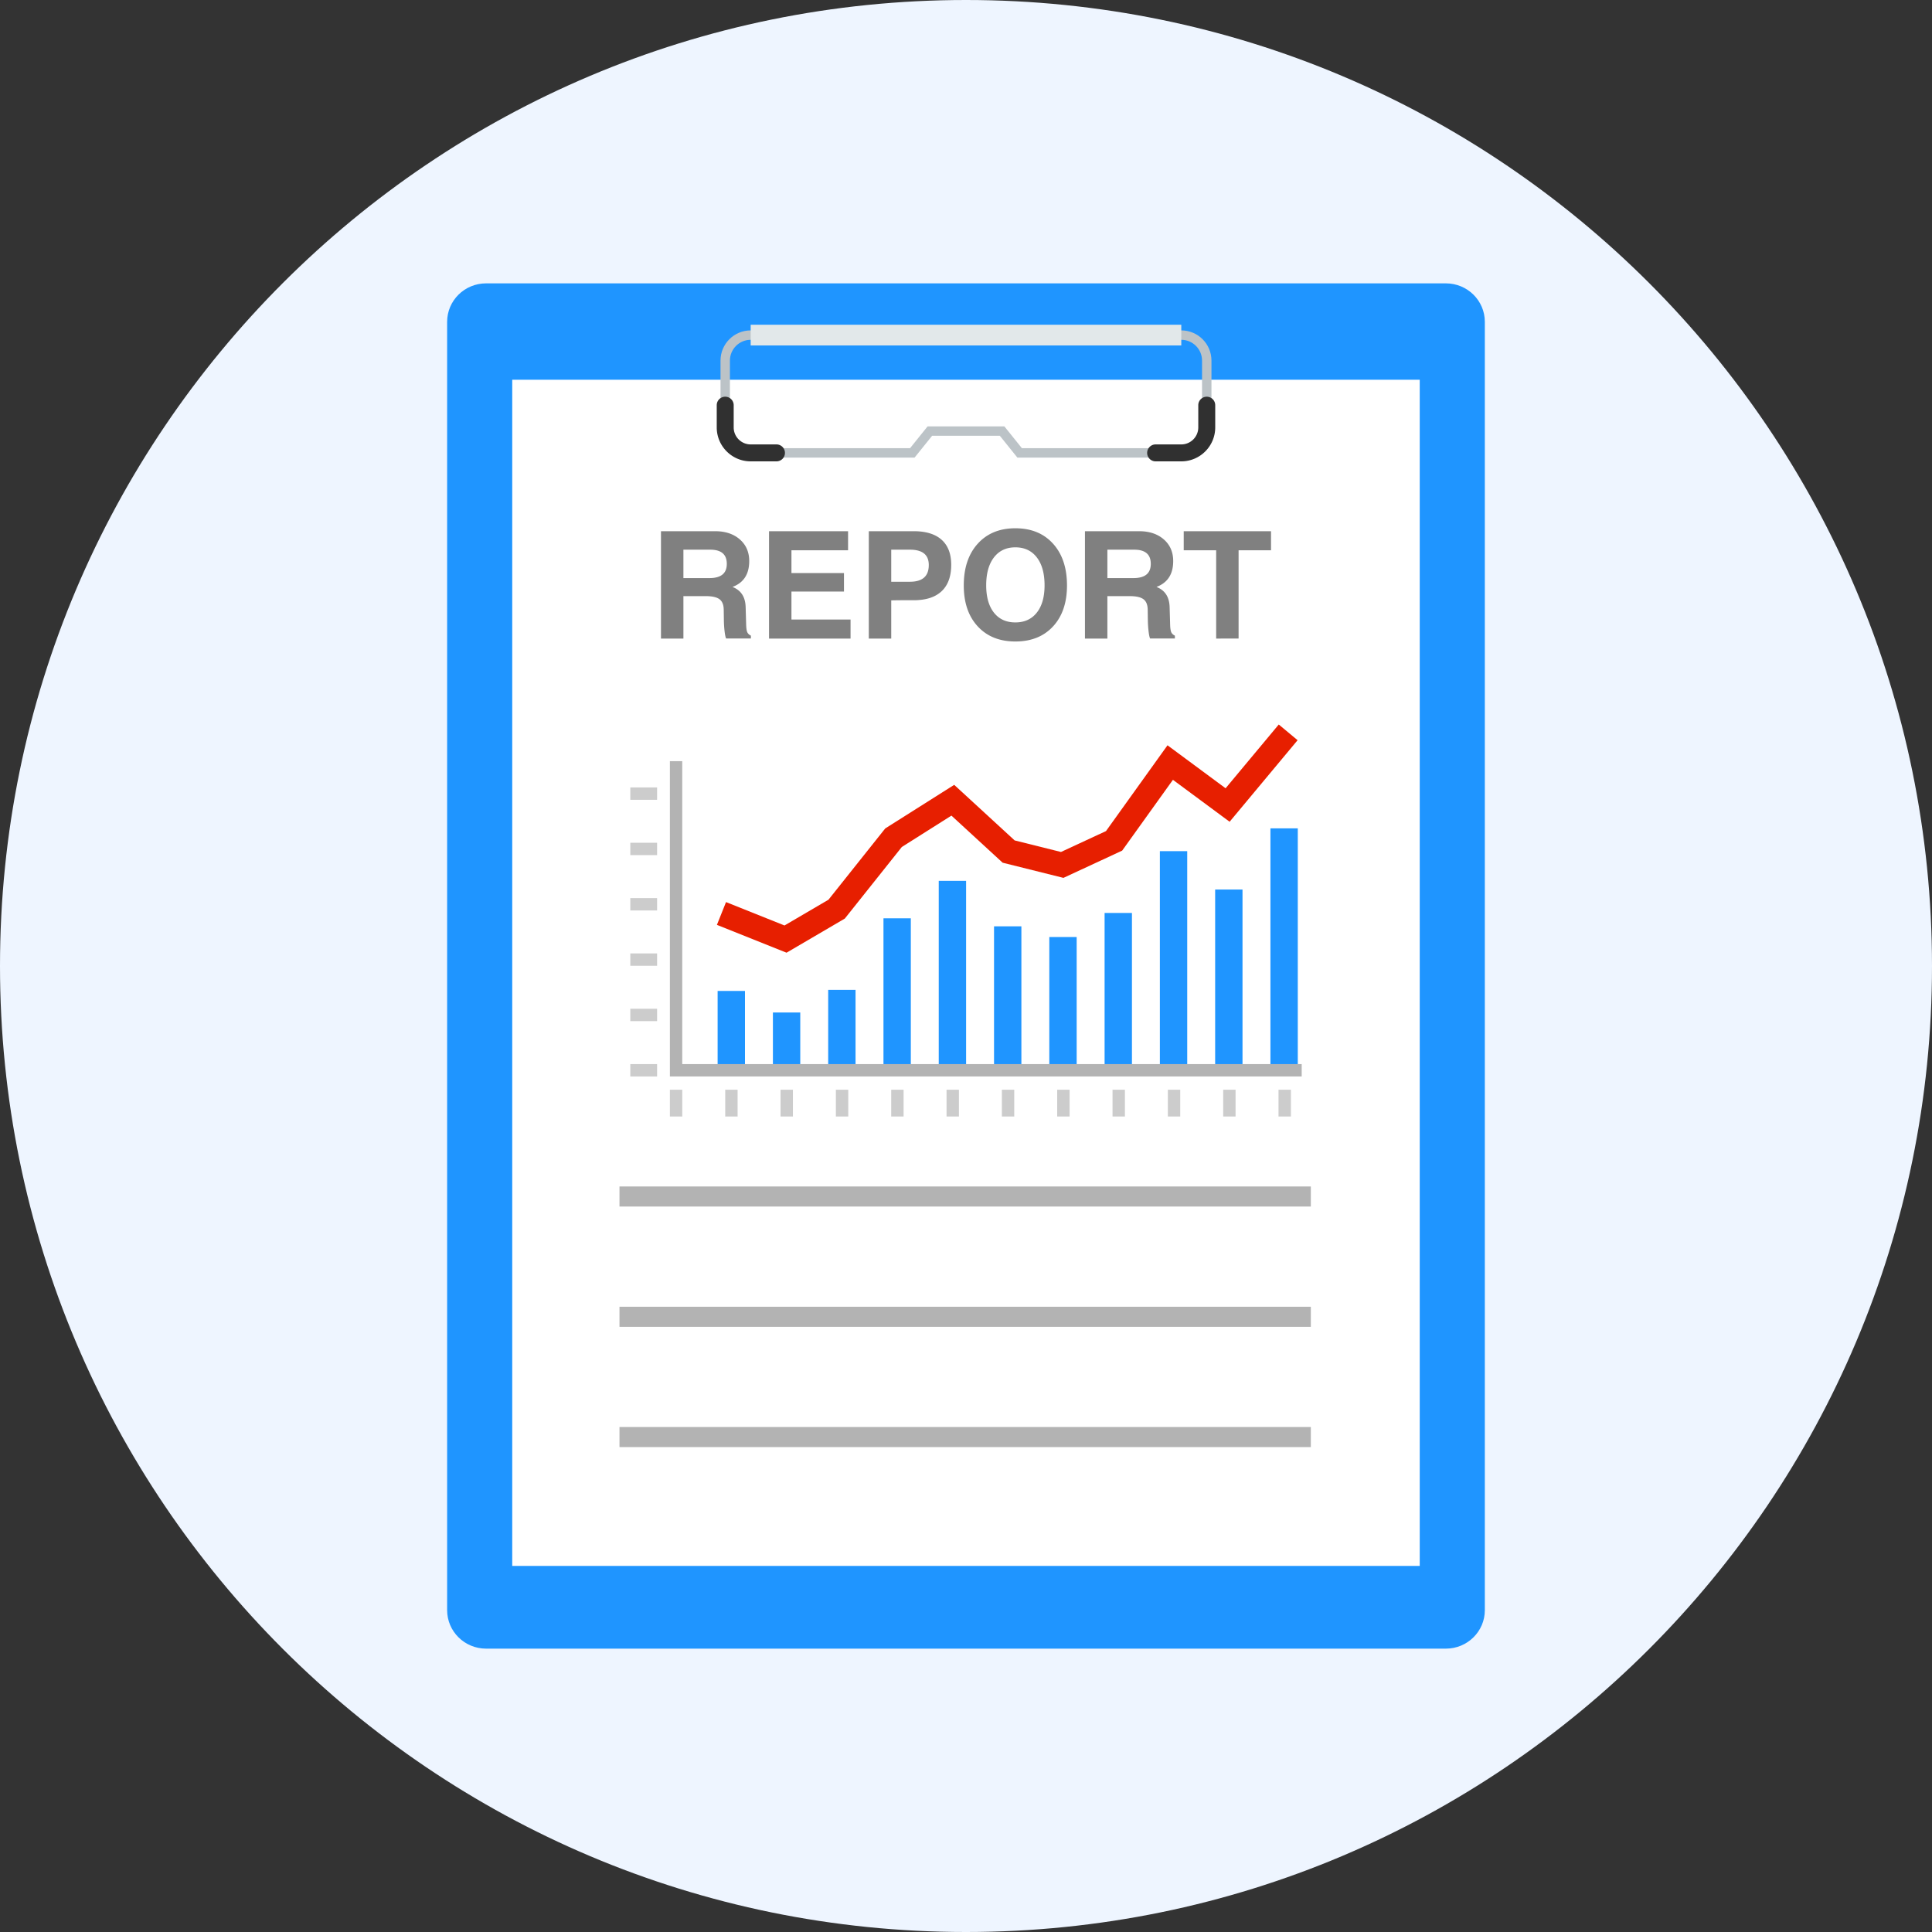<?xml version="1.0" standalone="no"?><!DOCTYPE svg PUBLIC "-//W3C//DTD SVG 1.1//EN" "http://www.w3.org/Graphics/SVG/1.1/DTD/svg11.dtd"><svg class="icon" width="200px" height="200.00px" viewBox="0 0 1024 1024" version="1.1" xmlns="http://www.w3.org/2000/svg"><rect x="0" y="0" width="1024" height="1024" fill="#333333" stroke="none"/><path d="M1024 512c0 282.767-229.242 512-512 512C229.233 1024 0 794.767 0 512S229.233 0 512 0c282.758 0 512 229.233 512 512z" fill="#EEF5FF" /><path d="M766.331 873.813H257.652c-11.412 0-20.661-9.125-20.661-20.383V170.568c0-11.257 9.249-20.382 20.661-20.382h508.679c11.411 0 20.661 9.125 20.661 20.382V853.43c0 11.258-9.25 20.383-20.661 20.383z" fill="#1F95FF" /><path d="M271.494 201.272h480.995v628.697H271.494z" fill="#FFFFFF" /><path d="M626.105 242.537h-86.867l-9.304-11.568h-35.887l-9.304 11.568h-86.866c-8.818 0-15.993-7.174-15.993-15.993v-35.435c0-8.819 7.175-15.994 15.993-15.994h228.228c8.818 0 15.993 7.175 15.993 15.994v35.435c0.001 8.818-7.174 15.993-15.993 15.993z m-84.476-4.991h84.477c6.066 0 11.002-4.936 11.002-11.002v-35.435c0-6.067-4.936-11.003-11.002-11.003H397.878c-6.066 0-11.002 4.936-11.002 11.003v35.435c0 6.066 4.936 11.002 11.002 11.002h84.475l9.304-11.568h40.669l9.303 11.568z" fill="#BCC3C7" /><path d="M397.878 172.122h228.228v10.979H397.878z" fill="#E2E8EA" /><path d="M411.479 244.533h-13.601c-9.919 0-17.99-8.07-17.99-17.989v-11.786a4.492 4.492 0 0 1 8.984 0v11.786c0 4.966 4.04 9.006 9.006 9.006h13.601a4.492 4.492 0 1 1 0 8.983zM626.105 244.533h-13.601a4.491 4.491 0 1 1 0-8.983h13.601c4.967 0 9.006-4.04 9.006-9.006v-11.786a4.492 4.492 0 0 1 8.984 0v11.786c0.001 9.919-8.07 17.989-17.99 17.989z" fill="#303030" /><path d="M380.356 525.221h14.498v43.915h-14.498zM526.857 490.972h14.498v78.164h-14.498zM497.557 466.875h14.498v102.261h-14.498zM438.957 524.645h14.498v44.491h-14.498zM409.657 536.647h14.497v32.488h-14.497zM468.257 486.72h14.497v82.416h-14.497zM585.457 483.885h14.496v85.251h-14.496zM556.157 496.642h14.497v72.494h-14.497zM644.057 471.469h14.498v97.667h-14.498zM614.756 451.129h14.498v118.007h-14.498zM673.356 439.043h14.497v130.092h-14.497z" fill="#1F95FF" /><path d="M361.61 563.986V403.417h-6.551V570.55h334.87v-6.564z" fill="#B3B3B3" /><path d="M334.07 563.986h14.204v6.563H334.07zM334.07 534.663h14.204v6.558H334.07zM334.07 476.014h14.204v6.557H334.07zM334.07 505.337h14.204v6.563H334.07zM334.07 446.684h14.204v6.563H334.07zM334.07 417.361h14.204v6.557H334.07z" fill="#CCCCCC" /><path d="M355.059 577.572h6.557v14.205h-6.557zM384.382 577.572h6.56v14.205h-6.56zM413.709 577.572h6.56v14.205h-6.56zM443.032 577.572h6.567v14.205h-6.567zM472.359 577.572h6.563v14.205h-6.563zM501.686 577.572h6.563v14.205h-6.563zM531.013 577.572h6.562v14.205h-6.562zM560.338 577.572h6.563v14.205h-6.563zM589.664 577.572h6.564v14.205h-6.564zM618.988 577.572h6.56v14.205h-6.56zM648.314 577.572h6.561v14.205h-6.561zM677.639 577.572h6.566v14.205h-6.566z" fill="#CCCCCC" /><path d="M328.339 628.855h366.43v10.64h-366.43zM328.339 692.6h366.43v10.641h-366.43zM328.339 756.349h366.43v10.642h-366.43z" fill="#B3B3B3" /><path d="M416.885 504.95l-36.902-14.753 4.826-12.072 30.995 12.393 23.304-13.649 30.084-37.774 36.555-23.111 32.034 29.45 24.559 6.13 23.859-11.071 32.605-45.474 30.789 22.78 28.174-33.798 9.985 8.323-36.028 43.223-30.045-22.229-26.908 37.529-31.125 14.443-32.226-8.044-27.142-24.954-26.283 16.618-30.226 37.952z" fill="#E71F00" /><path d="M350.333 281.548h28.691c5.421 0 9.79 1.454 13.108 4.355 3.314 2.903 4.974 6.73 4.974 11.479 0 5.471-1.846 9.47-5.536 11.999a15.477 15.477 0 0 1-3.333 1.703c0.7 0.285 1.331 0.596 1.9 0.929 3.252 1.935 4.941 5.188 5.071 9.754l0.27 9.33c0.054 1.857 0.247 3.175 0.581 3.948 0.335 0.776 0.981 1.395 1.936 1.859v1.509h-13.131c-0.312-0.595-0.582-1.863-0.816-3.814a58.846 58.846 0 0 1-0.384-6.289l-0.079-5.264c-0.051-2.555-0.805-4.375-2.263-5.459-1.458-1.083-3.874-1.626-7.254-1.626H362.22v22.491h-11.887v-56.904z m11.886 24.852h13.784c3.072 0 5.376-0.627 6.911-1.877 1.538-1.251 2.305-3.142 2.305-5.671 0-2.502-0.731-4.38-2.188-5.631-1.458-1.251-3.645-1.878-6.563-1.878H362.22V306.4zM407.598 338.452v-56.904h41.893v10.103h-30.007v12.078h27.839v9.795h-27.839v14.827h31.323v10.103h-43.209zM460.485 281.548h23.813c6.477 0 11.407 1.516 14.791 4.549 3.379 3.031 5.073 7.453 5.073 13.257 0 6.144-1.693 10.806-5.073 13.995-3.383 3.188-8.314 4.78-14.791 4.78-4.596-0.026-8.571 0-11.925 0.078v20.246H460.485v-56.905z m11.888 26.788h9.91c3.332 0 5.827-0.736 7.494-2.208 1.664-1.472 2.495-3.69 2.495-6.659 0-2.708-0.831-4.742-2.495-6.095-1.667-1.354-4.163-2.033-7.494-2.033h-9.91v16.995zM518.215 331.988c-4.932-5.343-7.396-12.569-7.396-21.68 0-9.289 2.465-16.665 7.396-22.121 4.931-5.458 11.576-8.188 19.938-8.188 8.416 0 15.081 2.729 20 8.188 4.916 5.457 7.375 12.832 7.375 22.121 0 9.11-2.459 16.337-7.375 21.68-4.919 5.34-11.584 8.012-20 8.012-8.362 0-15.007-2.672-19.938-8.012z m31.323-7.297c2.733-3.472 4.104-8.29 4.104-14.459 0-6.296-1.37-11.226-4.104-14.786-2.737-3.563-6.531-5.343-11.386-5.343-4.825 0-8.607 1.779-11.344 5.343-2.734 3.56-4.103 8.49-4.103 14.786 0 6.169 1.36 10.987 4.084 14.459 2.723 3.469 6.511 5.206 11.362 5.206 4.856 0 8.65-1.736 11.387-5.206zM575.053 281.548h28.689c5.423 0 9.789 1.454 13.106 4.355 3.316 2.903 4.975 6.73 4.975 11.479 0 5.471-1.846 9.47-5.537 11.999a15.367 15.367 0 0 1-3.328 1.703c0.696 0.285 1.329 0.596 1.896 0.929 3.252 1.935 4.942 5.188 5.072 9.754l0.271 9.33c0.051 1.857 0.243 3.175 0.58 3.948 0.336 0.776 0.982 1.395 1.937 1.859v1.509H609.58c-0.309-0.595-0.581-1.863-0.813-3.814a59.055 59.055 0 0 1-0.389-6.289l-0.074-5.264c-0.053-2.555-0.808-4.375-2.265-5.459-1.457-1.083-3.876-1.626-7.253-1.626h-11.849v22.491h-11.886v-56.904z m11.885 24.852h13.784c3.072 0 5.374-0.627 6.91-1.877 1.535-1.251 2.304-3.142 2.304-5.671 0-2.502-0.729-4.38-2.187-5.631-1.458-1.251-3.647-1.878-6.563-1.878h-14.249V306.4zM644.589 291.65h-17.19v-10.102h46.27v10.103h-17.192v46.802H644.59V291.65z" fill="#808080" /></svg>